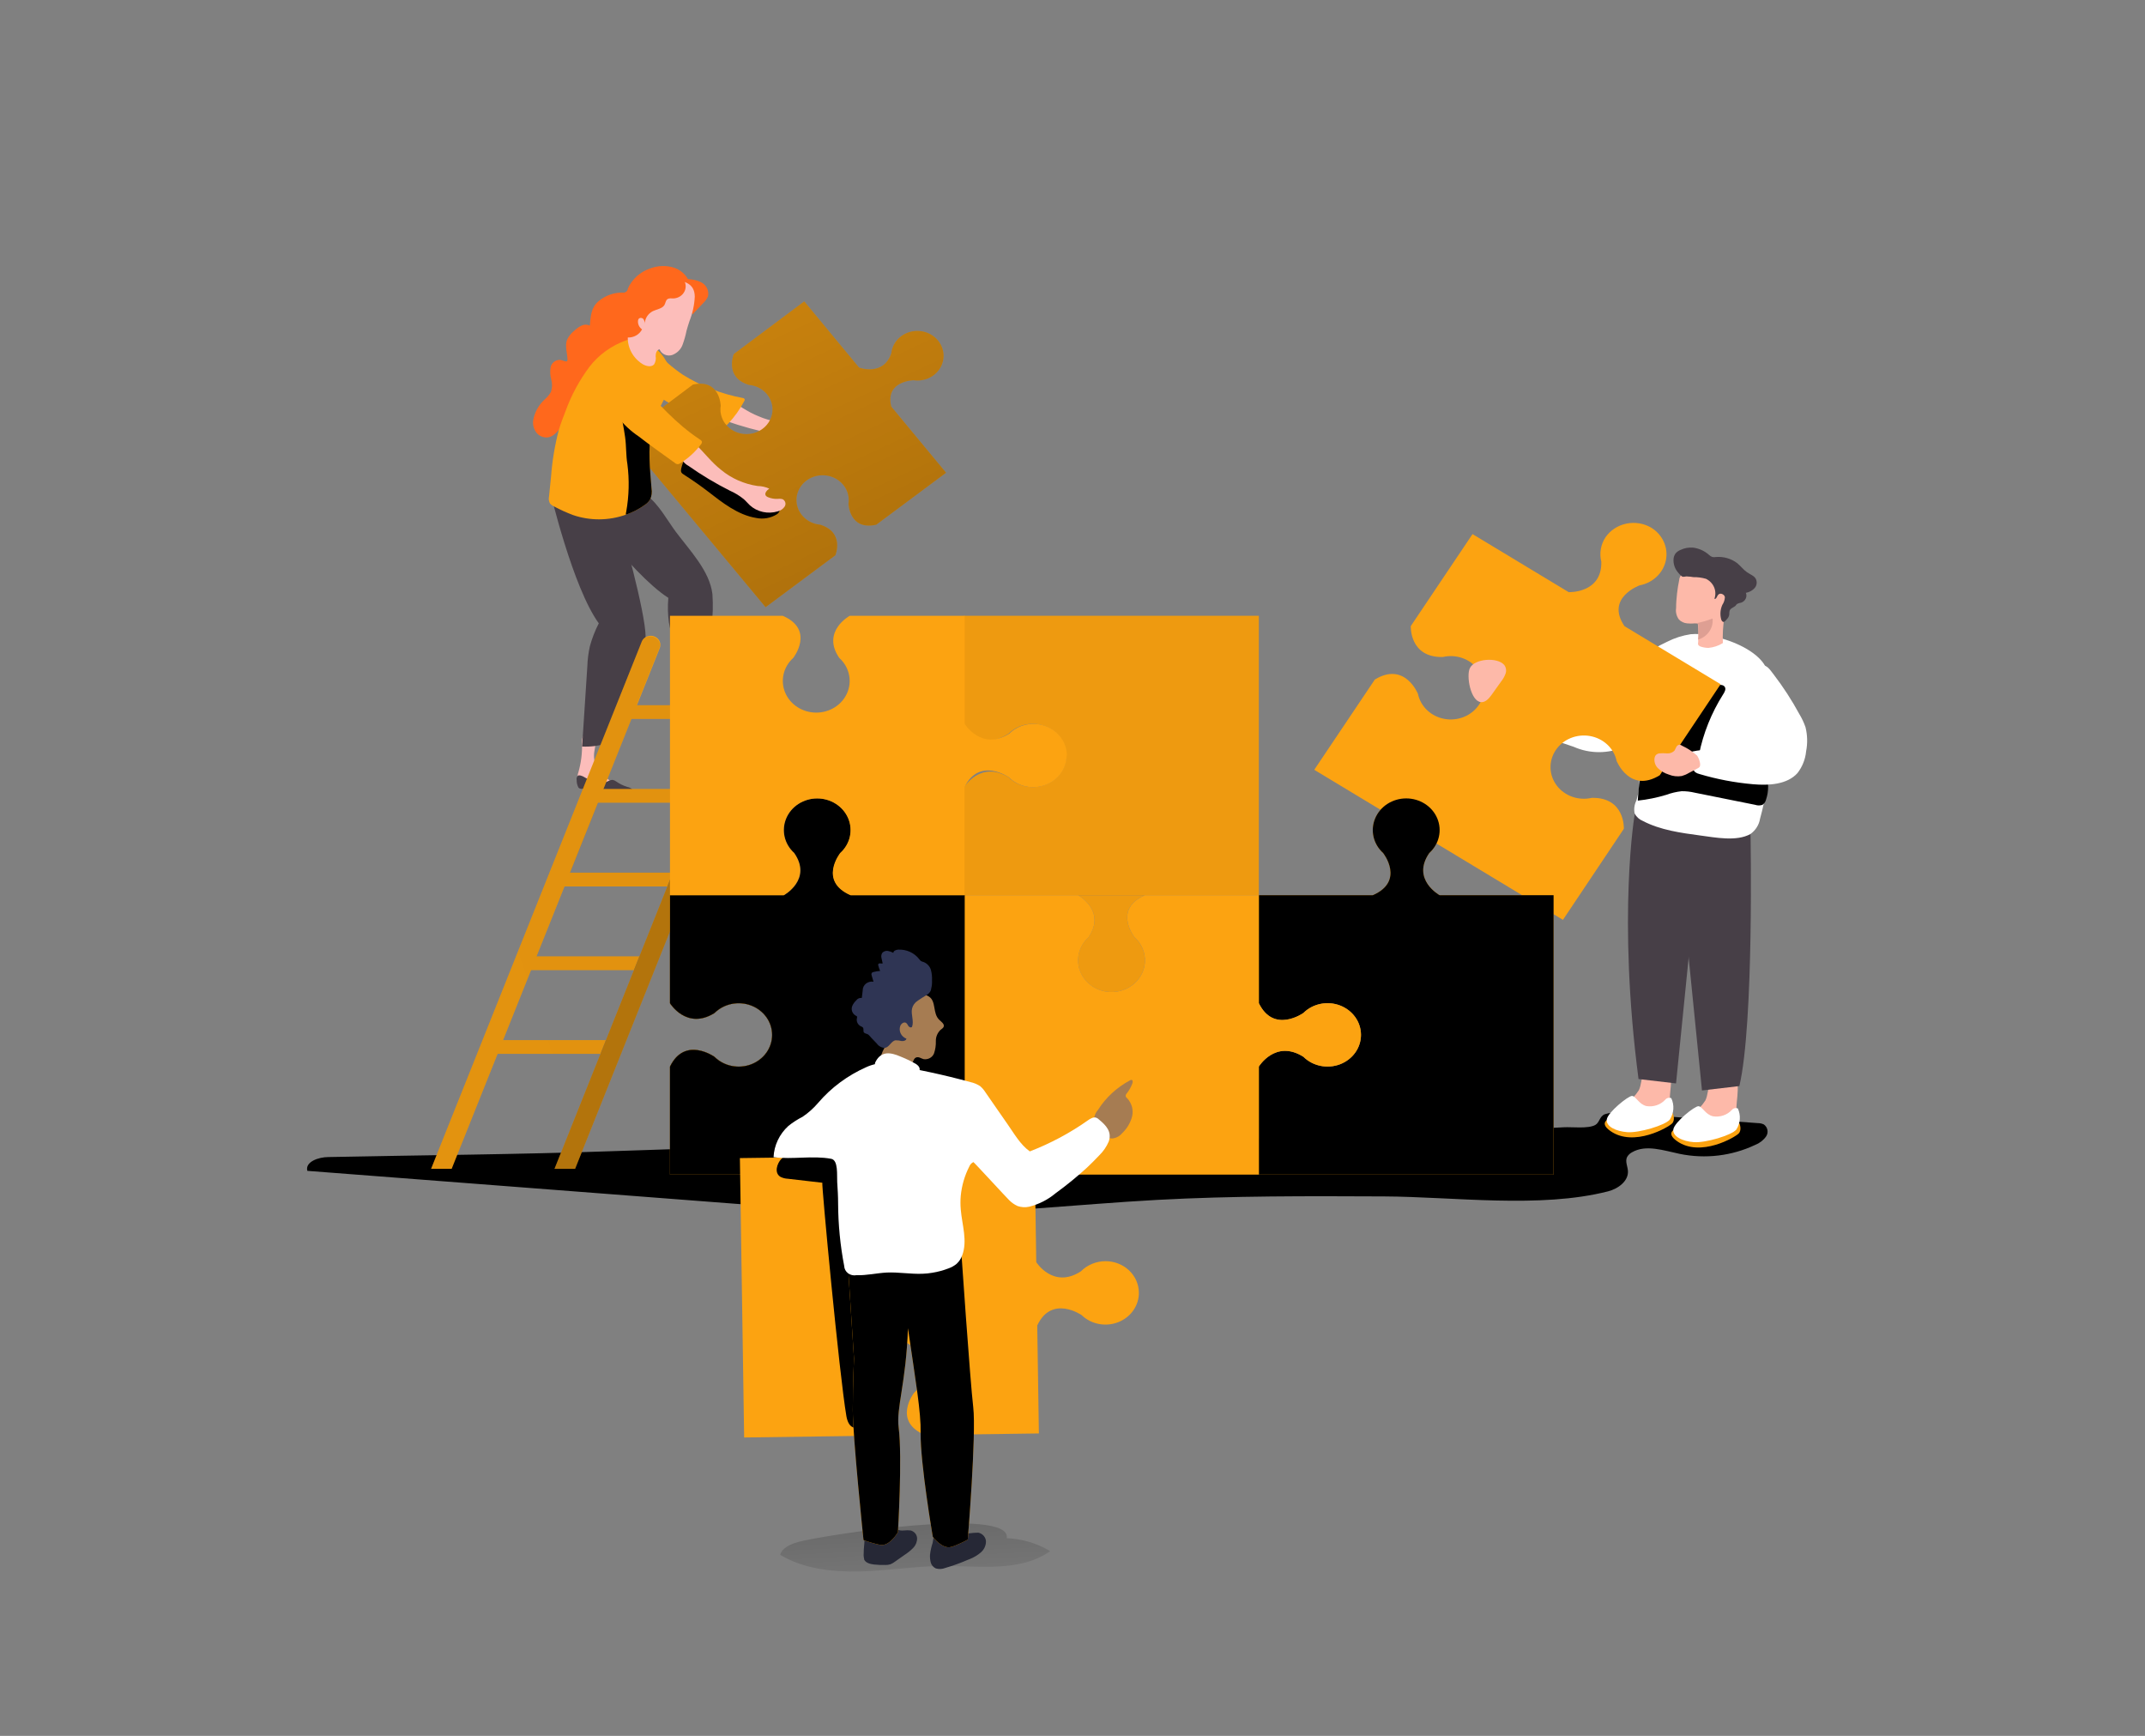 <svg width="372" height="301" viewBox="0 0 372 301" fill="none" xmlns="http://www.w3.org/2000/svg">
<rect x="0" y="0" width="372" height="301" fill="#808080" stroke="none"/>
<g clip-path="url(#clip0)">
<path d="M138.37 267.394C137.081 267.775 135.635 268.395 135.307 269.606C139.363 272.048 144.379 272.608 149.174 272.488C153.968 272.368 158.753 271.568 163.558 271.538C169.894 271.538 177.034 272.608 182.124 268.966C179.863 267.609 177.267 266.836 174.594 266.724C175.534 261.12 142.13 266.283 138.37 267.394Z" fill="url(#paint0_linear)"/>
<path d="M56.955 200.633C55.244 200.633 52.879 201.454 53.301 203.025L131.378 209.03C140.566 209.74 149.765 210.441 158.995 210.441C172.936 210.441 186.813 208.82 200.722 208.059C213.817 207.348 226.934 207.398 240.04 207.459C252.175 207.519 267.098 209.59 278.884 206.578C280.658 206.128 282.443 204.776 282.327 203.045C282.274 202.245 281.83 201.414 282.158 200.673C282.348 200.31 282.65 200.01 283.024 199.813C285.442 198.402 288.526 199.502 291.314 200.083C295.752 200.997 300.386 200.439 304.441 198.502C305.201 198.202 305.849 197.693 306.3 197.041C306.515 196.711 306.593 196.317 306.519 195.936C306.445 195.555 306.224 195.214 305.899 194.979C305.57 194.825 305.209 194.746 304.843 194.749L280.943 192.987C280.061 192.858 279.158 192.934 278.313 193.208C277.373 193.598 277.426 194.639 276.666 195.069C275.43 195.76 272.621 195.389 271.206 195.469C267.583 195.66 263.961 195.85 260.328 196.02C253.097 196.347 245.852 196.624 238.593 196.85C223.808 197.321 208.949 197.601 194.132 197.851C164.825 198.302 135.508 198.542 106.212 199.613C89.789 200.193 73.377 200.293 56.955 200.633Z" fill="url(#paint1_linear)"/>
<path d="M116.995 46.446C115.62 45.993 114.119 46.029 112.77 46.546C111.9 46.84 111.105 47.303 110.435 47.907C109.766 48.51 109.237 49.239 108.884 50.048C108.877 50.153 108.846 50.256 108.794 50.349C108.742 50.442 108.67 50.523 108.582 50.588C108.494 50.652 108.392 50.698 108.284 50.722C108.176 50.747 108.064 50.749 107.954 50.729C106.418 50.725 104.934 51.264 103.793 52.24C102.463 53.391 102.463 54.802 102.283 56.453C102.065 56.349 101.825 56.295 101.581 56.295C101.337 56.295 101.097 56.349 100.879 56.453C100.444 56.656 100.047 56.927 99.706 57.254C99.124 57.697 98.657 58.262 98.344 58.905C97.922 59.996 98.397 61.197 98.418 62.358C98.425 62.41 98.421 62.463 98.404 62.513C98.388 62.563 98.36 62.609 98.323 62.648C98.279 62.666 98.233 62.675 98.186 62.675C98.138 62.675 98.092 62.666 98.048 62.648C97.721 62.588 97.425 62.428 97.098 62.398C96.715 62.401 96.345 62.531 96.052 62.765C95.759 62.998 95.561 63.322 95.493 63.679C95.368 64.395 95.408 65.129 95.609 65.83C95.805 66.532 95.783 67.272 95.545 67.962C95.292 68.415 94.96 68.825 94.563 69.173C93.418 70.184 92.672 71.537 92.451 73.006C92.389 73.716 92.591 74.424 93.021 75.007C93.243 75.296 93.539 75.524 93.881 75.672C94.224 75.819 94.6 75.88 94.975 75.848C96.728 75.628 97.341 73.296 99.009 72.746C100.678 72.195 102.547 70.334 103.625 68.863C104.491 67.682 105.335 66.311 106.793 65.86C107.272 65.764 107.735 65.602 108.166 65.38C108.452 65.168 108.69 64.902 108.863 64.599C109.466 63.756 109.933 62.832 110.246 61.857C110.774 59.936 110.246 57.774 111.228 56.003C111.509 55.495 111.899 55.048 112.374 54.693C112.849 54.338 113.398 54.082 113.985 53.941C114.481 53.821 115.041 53.791 115.495 53.661C116.069 53.504 116.612 53.257 117.1 52.93C117.743 52.58 118.295 52.1 118.719 51.524C119.143 50.948 119.426 50.29 119.55 49.598C119.645 48.187 118.304 46.926 116.995 46.446Z" fill="#FF681C"/>
<path d="M121.314 48.817C121.842 49.01 122.279 49.375 122.549 49.847C122.818 50.318 122.9 50.865 122.782 51.389C122.601 51.813 122.332 52.198 121.99 52.52L120.078 54.522L119.286 51.739C119.204 51.218 118.932 50.739 118.515 50.389C118.244 50.241 117.936 50.163 117.623 50.163C117.31 50.163 117.002 50.241 116.731 50.389C116.171 50.659 115.674 51.079 115.178 51.389C115.041 51.469 114.851 51.559 114.703 51.479C114.555 51.399 114.534 51.109 114.608 50.909C115.516 48.527 118.991 47.867 121.314 48.817Z" fill="#FF681C"/>
<path d="M122.613 124.105C122.671 125.042 123 125.945 123.564 126.717C124.419 127.718 125.845 128.218 127.028 128.949C127.149 129.007 127.256 129.09 127.34 129.192C127.424 129.294 127.483 129.413 127.513 129.539C127.506 129.661 127.462 129.778 127.385 129.876C127.308 129.974 127.202 130.048 127.08 130.089C126.83 130.156 126.567 130.174 126.309 130.139C125.103 129.96 123.886 129.85 122.666 129.809C122.053 129.809 121.346 129.869 120.955 129.419C120.703 129.037 120.616 128.579 120.712 128.138C120.82 126.483 120.678 124.821 120.29 123.204C120.16 122.81 120.114 122.395 120.152 121.983C120.192 121.793 120.283 121.616 120.417 121.469C120.552 121.323 120.724 121.212 120.917 121.148C121.111 121.085 121.318 121.07 121.519 121.106C121.721 121.142 121.908 121.227 122.064 121.353C122.761 121.923 122.529 123.334 122.613 124.105Z" fill="#FCBDBA"/>
<path d="M103.075 130.3C102.932 131.228 103.056 132.175 103.434 133.042C104.057 134.233 105.356 134.943 106.359 135.884C106.468 135.963 106.556 136.064 106.617 136.18C106.677 136.297 106.708 136.425 106.708 136.554C106.677 136.672 106.609 136.778 106.513 136.859C106.416 136.939 106.297 136.99 106.169 137.005C105.912 137.03 105.652 136.999 105.409 136.915C104.261 136.518 103.091 136.184 101.903 135.914C101.301 135.814 100.593 135.714 100.308 135.213C100.135 134.795 100.135 134.33 100.308 133.912C100.767 132.308 100.98 130.65 100.942 128.989C100.899 128.578 100.942 128.163 101.068 127.768C101.148 127.589 101.275 127.433 101.438 127.315C101.601 127.198 101.793 127.122 101.996 127.097C102.199 127.072 102.405 127.097 102.595 127.171C102.784 127.245 102.95 127.364 103.075 127.517C103.677 128.188 103.149 129.529 103.075 130.3Z" fill="#FCBDBA"/>
<path d="M99.231 85.265C99.231 85.265 109.306 99.436 115.907 103.669C115.78 105.086 115.812 106.512 116.002 107.922C116.34 110.214 117.512 112.226 117.892 114.477L119.16 122.053C119.212 122.394 119.318 122.804 119.666 122.924C119.876 122.988 120.101 122.988 120.311 122.924L123.099 122.203C122.931 117.651 123.034 113.094 123.405 108.553C123.634 106.716 123.683 104.864 123.553 103.019C123.088 99.016 119.624 95.443 117.216 92.231C115.769 90.289 114.217 87.387 112.189 85.916C110.5 84.695 108.113 85.275 105.99 85.475C104.398 85.619 102.792 85.511 101.238 85.155C100.92 85.014 100.57 84.95 100.22 84.969C99.869 84.989 99.529 85.09 99.231 85.265Z" fill="#473F47"/>
<path d="M95.397 85.175C95.397 85.175 99.316 101.858 103.846 108.083C103.188 109.364 102.668 110.705 102.294 112.086C102.044 113.216 101.899 114.364 101.861 115.518L100.953 129.449C102.356 129.519 103.762 129.349 105.103 128.949L110.257 116.669C111.241 114.713 111.822 112.597 111.968 110.434C111.968 106.251 107.743 90.98 107.247 90.209C106.138 88.478 103.698 88.207 101.65 87.647C100.111 87.235 98.658 86.578 97.351 85.706C96.707 85.325 96.126 84.955 95.397 85.175Z" fill="#473F47"/>
<path d="M131.569 72.185C133.716 73.124 136.099 73.471 138.444 73.186C139.132 73.006 139.853 72.972 140.556 73.086C140.25 73.496 139.954 74.087 140.387 74.437C140.52 74.519 140.673 74.567 140.831 74.577C141.4 74.647 141.979 74.588 142.52 74.407C142.776 74.287 143.059 74.228 143.344 74.237C143.596 74.296 143.812 74.447 143.947 74.657C144.082 74.867 144.123 75.119 144.062 75.358C143.913 75.834 143.582 76.241 143.133 76.499C142.408 76.954 141.568 77.218 140.699 77.263C139.83 77.309 138.965 77.135 138.191 76.759C137.747 76.528 137.335 76.238 136.881 76.008C136.007 75.631 135.084 75.368 134.135 75.228C131.359 74.683 128.63 73.94 125.971 73.006C125.569 72.915 125.19 72.748 124.857 72.513C124.525 72.279 124.247 71.984 124.039 71.645C123.5 70.384 124.493 68.272 126.077 69.093C127.915 70.104 129.573 71.405 131.569 72.185Z" fill="#FCBDBA"/>
<path d="M118.452 65C121.588 66.942 125.086 68.301 128.759 69.003C128.918 69.003 129.108 69.103 129.15 69.253C129.167 69.355 129.141 69.46 129.076 69.543C128.326 70.974 127.378 72.303 126.257 73.496C126.136 73.647 125.981 73.771 125.802 73.856C125.627 73.905 125.443 73.92 125.261 73.899C125.08 73.878 124.905 73.823 124.746 73.736C122.374 72.836 120.05 71.835 117.776 70.734C115.752 69.893 113.949 68.639 112.496 67.061C111.771 66.243 111.341 65.226 111.271 64.159C111.271 62.978 112.411 60.856 113.985 61.437C114.692 61.697 115.315 62.528 115.854 62.998C116.676 63.715 117.544 64.384 118.452 65Z" fill="#FCA311"/>
<path d="M118.452 65C121.588 66.942 125.086 68.301 128.759 69.003C128.918 69.003 129.108 69.103 129.15 69.253C129.167 69.355 129.141 69.46 129.076 69.543C128.326 70.974 127.378 72.303 126.257 73.496C126.136 73.647 125.981 73.771 125.802 73.856C125.627 73.905 125.443 73.92 125.261 73.899C125.08 73.878 124.905 73.823 124.746 73.736C122.374 72.836 120.05 71.835 117.776 70.734C115.752 69.893 113.949 68.639 112.496 67.061C111.771 66.243 111.341 65.226 111.271 64.159C111.271 62.978 112.411 60.856 113.985 61.437C114.692 61.697 115.315 62.528 115.854 62.998C116.676 63.715 117.544 64.384 118.452 65Z" fill="url(#paint2_linear)"/>
<path d="M162.66 59.035C163.225 59.709 163.561 60.529 163.627 61.387C163.692 62.245 163.483 63.103 163.028 63.847C162.572 64.591 161.89 65.188 161.071 65.559C160.252 65.931 159.334 66.06 158.436 65.93C158.436 65.93 153.441 66.04 154.571 70.504L164.076 81.973L151.973 90.98C147.262 92.05 147.146 87.317 147.146 87.317C147.276 86.467 147.133 85.6 146.737 84.828C146.341 84.056 145.71 83.414 144.925 82.985C144.14 82.556 143.238 82.36 142.334 82.422C141.431 82.484 140.567 82.802 139.856 83.334C139.145 83.865 138.618 84.587 138.344 85.405C138.07 86.223 138.061 87.1 138.318 87.924C138.575 88.747 139.087 89.478 139.787 90.023C140.487 90.567 141.344 90.901 142.246 90.98C146.544 92.32 144.876 96.284 144.876 96.284L132.773 105.29L108.176 75.698L120.163 66.691C124.873 65.62 124.989 70.354 124.989 70.354C124.877 71.055 124.951 71.773 125.204 72.441C125.457 73.109 125.881 73.707 126.438 74.181C126.995 74.656 127.668 74.991 128.396 75.158C129.124 75.325 129.884 75.318 130.609 75.137C131.333 74.957 131.999 74.608 132.546 74.123C133.093 73.639 133.504 73.032 133.743 72.36C133.982 71.687 134.04 70.969 133.913 70.269C133.786 69.57 133.478 68.911 133.016 68.352C132.63 67.893 132.151 67.513 131.607 67.234C131.062 66.956 130.464 66.785 129.847 66.731C125.591 65.4 127.26 61.397 127.26 61.397L139.479 52.26L148.984 63.739C148.984 63.739 153.208 65.32 154.581 61.247C154.672 60.394 155.03 59.586 155.609 58.928C156.188 58.269 156.963 57.79 157.832 57.552C158.701 57.315 159.625 57.328 160.486 57.593C161.346 57.857 162.104 58.359 162.66 59.035Z" fill="#FCA311"/>
<path d="M162.66 59.035C163.225 59.709 163.561 60.529 163.627 61.387C163.692 62.245 163.483 63.103 163.028 63.847C162.572 64.591 161.89 65.188 161.071 65.559C160.252 65.931 159.334 66.06 158.436 65.93C158.436 65.93 153.441 66.04 154.571 70.504L164.076 81.973L151.973 90.98C147.262 92.05 147.146 87.317 147.146 87.317C147.276 86.467 147.133 85.6 146.737 84.828C146.341 84.056 145.71 83.414 144.925 82.985C144.14 82.556 143.238 82.36 142.334 82.422C141.431 82.484 140.567 82.802 139.856 83.334C139.145 83.865 138.618 84.587 138.344 85.405C138.07 86.223 138.061 87.1 138.318 87.924C138.575 88.747 139.087 89.478 139.787 90.023C140.487 90.567 141.344 90.901 142.246 90.98C146.544 92.32 144.876 96.284 144.876 96.284L132.773 105.29L108.176 75.698L120.163 66.691C124.873 65.62 124.989 70.354 124.989 70.354C124.877 71.055 124.951 71.773 125.204 72.441C125.457 73.109 125.881 73.707 126.438 74.181C126.995 74.656 127.668 74.991 128.396 75.158C129.124 75.325 129.884 75.318 130.609 75.137C131.333 74.957 131.999 74.608 132.546 74.123C133.093 73.639 133.504 73.032 133.743 72.36C133.982 71.687 134.04 70.969 133.913 70.269C133.786 69.57 133.478 68.911 133.016 68.352C132.63 67.893 132.151 67.513 131.607 67.234C131.062 66.956 130.464 66.785 129.847 66.731C125.591 65.4 127.26 61.397 127.26 61.397L139.479 52.26L148.984 63.739C148.984 63.739 153.208 65.32 154.581 61.247C154.672 60.394 155.03 59.586 155.609 58.928C156.188 58.269 156.963 57.79 157.832 57.552C158.701 57.315 159.625 57.328 160.486 57.593C161.346 57.857 162.104 58.359 162.66 59.035Z" fill="url(#paint3_linear)"/>
<path d="M122.666 85.135C125.253 87.137 127.946 89.288 131.115 89.809C131.724 89.938 132.355 89.951 132.97 89.846C133.585 89.741 134.171 89.521 134.695 89.198C134.876 89.096 135.023 88.949 135.12 88.772C135.217 88.595 135.26 88.396 135.244 88.197C135.128 87.707 134.494 87.537 133.977 87.447C131.556 87.133 129.232 86.342 127.154 85.125C126.384 84.608 125.653 84.04 124.968 83.424L119.825 79.08C119.762 79.008 119.683 78.95 119.594 78.91C119.504 78.87 119.406 78.85 119.307 78.85C119.096 78.85 118.97 79.08 118.874 79.261C118.556 79.875 118.315 80.524 118.156 81.192C117.998 81.923 118.156 82.023 118.822 82.443C120.152 83.297 121.434 84.194 122.666 85.135Z" fill="url(#paint4_linear)"/>
<path d="M125.053 81.472C126.842 82.956 129.04 83.928 131.389 84.274C132.088 84.283 132.777 84.437 133.407 84.725C132.974 85.035 132.509 85.565 132.836 85.976C132.941 86.09 133.076 86.176 133.227 86.226C133.753 86.439 134.324 86.535 134.896 86.506C135.178 86.465 135.467 86.486 135.74 86.566C135.851 86.627 135.947 86.708 136.025 86.805C136.102 86.901 136.158 87.011 136.191 87.128C136.223 87.245 136.231 87.367 136.213 87.487C136.196 87.607 136.154 87.723 136.089 87.827C135.813 88.251 135.374 88.556 134.864 88.678C134.034 88.926 133.15 88.958 132.303 88.771C131.456 88.585 130.677 88.186 130.048 87.617C129.678 87.277 129.372 86.886 128.992 86.556C128.265 85.962 127.455 85.467 126.584 85.085C124.079 83.824 121.679 82.385 119.403 80.782C119.043 80.588 118.729 80.329 118.479 80.017C118.228 79.706 118.047 79.35 117.945 78.97C117.797 77.609 119.371 75.838 120.659 77.059C122.159 78.5 123.374 80.151 125.053 81.472Z" fill="#FCBDBA"/>
<path d="M95.397 87.317C95.587 87.531 95.825 87.703 96.094 87.817C97.157 88.391 98.262 88.893 99.4 89.318C102.358 90.322 105.595 90.297 108.535 89.248C109.712 88.847 110.816 88.276 111.809 87.557C112.186 87.314 112.503 86.996 112.738 86.626C113.019 86.023 113.107 85.355 112.992 84.705C112.728 81.332 112.337 77.85 112.992 74.577C113.202 73.453 113.557 72.357 114.048 71.314C114.903 69.892 115.611 68.394 116.16 66.841C116.349 65.887 116.315 64.906 116.061 63.965C115.808 63.025 115.341 62.148 114.692 61.397C113.319 59.736 110.806 58.264 108.588 59.015C106.026 59.93 103.804 61.538 102.199 63.639C100.448 65.992 99.061 68.57 98.08 71.294C97.657 72.365 97.246 73.436 96.918 74.537C96.219 77.2 95.767 79.916 95.566 82.653C95.45 83.794 95.344 84.935 95.218 86.076C95.118 86.496 95.182 86.937 95.397 87.317Z" fill="#FCA311"/>
<path d="M108.535 89.248C109.712 88.847 110.816 88.276 111.809 87.557C112.186 87.314 112.503 86.996 112.739 86.626C113.019 86.023 113.107 85.355 112.992 84.705C112.728 81.332 112.337 77.85 112.992 74.577C112.57 74.177 112.094 73.816 111.63 73.456C110.574 72.635 109.053 71.014 107.521 71.124C107.891 72.656 108.187 74.217 108.409 75.778C108.63 77.339 108.546 78.96 108.81 80.501C109.16 83.228 109.093 85.989 108.609 88.698C108.564 88.878 108.54 89.063 108.535 89.248Z" fill="url(#paint5_linear)"/>
<path d="M121.388 76.218C121.47 76.258 121.544 76.313 121.603 76.38C121.663 76.447 121.708 76.525 121.736 76.609C121.739 76.775 121.675 76.936 121.557 77.059C120.597 78.342 119.394 79.445 118.008 80.311C117.875 80.412 117.713 80.475 117.544 80.492C117.349 80.472 117.167 80.391 117.026 80.261C114.914 78.73 112.802 77.259 110.742 75.658C109.41 74.762 108.235 73.675 107.257 72.435C106.539 71.316 105.991 70.107 105.631 68.843C104.374 65.09 108.176 63.459 110.721 66.211C114.08 69.853 117.142 73.406 121.388 76.218Z" fill="#FCA311"/>
<path d="M120.87 129.559C120.815 129.435 120.796 129.299 120.814 129.165C120.833 129.032 120.889 128.905 120.976 128.798C121.208 128.588 121.588 128.688 121.884 128.798C122.537 129.099 123.22 129.337 123.922 129.509C124.63 129.685 125.381 129.611 126.035 129.299C126.394 129.099 126.742 128.798 127.154 128.828C127.361 128.858 127.56 128.929 127.735 129.039C128.369 129.35 129.049 129.569 129.752 129.689C130.048 129.713 130.334 129.802 130.586 129.949C130.663 130 130.719 130.074 130.745 130.159C130.745 130.36 130.544 130.51 130.343 130.58C128.147 131.39 125.686 131.09 123.342 130.85C123.079 130.815 122.812 130.815 122.549 130.85C122.159 130.92 121.683 131.11 121.356 130.85C121.076 130.468 120.908 130.023 120.87 129.559Z" fill="#473F47"/>
<path d="M100.012 135.263C99.978 135.134 99.978 134.998 100.013 134.869C100.048 134.74 100.117 134.621 100.213 134.523C100.477 134.343 100.836 134.523 101.121 134.633C101.735 135.003 102.382 135.321 103.054 135.584C103.735 135.824 104.485 135.824 105.166 135.584C105.546 135.434 105.927 135.173 106.338 135.253C106.538 135.309 106.725 135.401 106.888 135.524C107.469 135.927 108.114 136.241 108.799 136.454C109.093 136.512 109.368 136.635 109.602 136.815C109.636 136.842 109.664 136.875 109.684 136.913C109.704 136.951 109.715 136.992 109.718 137.035C109.718 137.235 109.486 137.355 109.274 137.405C106.983 137.955 104.585 137.405 102.294 136.855C102.036 136.784 101.77 136.747 101.501 136.745C101.111 136.745 100.614 136.905 100.319 136.564C100.105 136.161 99.999 135.714 100.012 135.263Z" fill="#473F47"/>
<path d="M119.571 55.683C119.392 56.233 119.212 56.783 119.064 57.344C118.897 58.18 118.664 59.003 118.367 59.806C118.217 60.206 117.977 60.571 117.663 60.875C117.349 61.179 116.97 61.415 116.551 61.567C116.124 61.697 115.66 61.665 115.257 61.478C114.853 61.292 114.541 60.965 114.386 60.566C113.879 60.676 113.699 61.267 113.71 61.767C113.795 62.257 113.698 62.759 113.435 63.188C112.96 63.719 112.031 63.498 111.408 63.118C110.464 62.516 109.731 61.662 109.301 60.664C108.87 59.666 108.762 58.57 108.989 57.514C109.507 55.282 109.486 52.61 110.827 50.679C111.309 50.027 111.923 49.472 112.633 49.047C113.255 48.616 113.981 48.337 114.745 48.237C115.28 48.207 115.817 48.248 116.34 48.357C118.579 48.717 120.48 49.028 120.49 51.459C120.421 52.904 120.111 54.33 119.571 55.683Z" fill="#FCBDBA"/>
<path d="M116.815 51.749C116.467 51.749 116.065 51.669 115.759 51.87C115.453 52.07 115.432 52.52 115.242 52.87C114.872 53.521 113.932 53.611 113.224 53.951C112.796 54.169 112.439 54.494 112.193 54.891C111.947 55.288 111.821 55.742 111.83 56.203C111.844 55.908 111.767 55.616 111.609 55.362C111.566 55.302 111.512 55.251 111.448 55.211C111.384 55.172 111.312 55.145 111.237 55.133C111.162 55.121 111.085 55.123 111.011 55.141C110.936 55.158 110.867 55.189 110.806 55.232C110.711 55.339 110.655 55.473 110.647 55.612C110.619 55.898 110.668 56.186 110.79 56.449C110.912 56.712 111.103 56.941 111.345 57.114C111.125 57.543 110.781 57.904 110.353 58.154C109.924 58.404 109.429 58.532 108.926 58.525C108.608 58.532 108.298 58.433 108.049 58.245C107.893 58.092 107.777 57.907 107.712 57.704C107.11 56.103 108.028 54.392 108.25 52.7C108.271 52.103 108.374 51.511 108.556 50.939C108.752 50.535 109.02 50.166 109.348 49.848C110.334 48.726 111.639 47.896 113.108 47.456C114.523 47.086 117.333 47.276 118.441 48.337C118.693 48.641 118.852 49.004 118.901 49.387C118.95 49.77 118.888 50.159 118.72 50.51C118.552 50.862 118.286 51.164 117.95 51.382C117.614 51.601 117.222 51.728 116.815 51.749Z" fill="#FF681C"/>
<path d="M116.192 203.676V184.951C118.79 179.607 123.912 183.25 123.912 183.25C124.712 184.044 125.744 184.593 126.876 184.826C128.008 185.059 129.187 184.966 130.263 184.557C131.338 184.149 132.259 183.445 132.909 182.536C133.558 181.627 133.905 180.555 133.905 179.457C133.905 178.36 133.558 177.287 132.909 176.378C132.259 175.469 131.338 174.765 130.263 174.357C129.187 173.949 128.008 173.855 126.876 174.088C125.744 174.321 124.712 174.87 123.912 175.664C119.075 178.667 116.192 173.963 116.192 173.963V155.229H135.952C135.952 155.229 140.957 152.497 137.747 147.913C136.909 147.155 136.33 146.177 136.084 145.104C135.838 144.032 135.937 142.914 136.367 141.895C136.798 140.876 137.541 140.003 138.5 139.388C139.459 138.773 140.591 138.444 141.749 138.444C142.908 138.444 144.04 138.773 144.999 139.388C145.958 140.003 146.701 140.876 147.132 141.895C147.562 142.914 147.661 144.032 147.415 145.104C147.169 146.177 146.59 147.155 145.752 147.913C145.752 147.913 141.908 152.767 147.547 155.229H167.307V203.676H116.192Z" fill="url(#paint6_linear)"/>
<path d="M78.331 202.675H74.761L111.302 111.245C111.425 110.95 111.639 110.697 111.916 110.518C112.193 110.34 112.52 110.244 112.855 110.244C113.125 110.244 113.391 110.306 113.631 110.424C113.871 110.543 114.076 110.715 114.23 110.926C114.384 111.137 114.481 111.38 114.514 111.634C114.547 111.888 114.514 112.146 114.418 112.386L78.331 202.675Z" fill="#FCA311"/>
<path d="M99.738 202.675H96.168L133.111 110.224H136.68L99.738 202.675Z" fill="#FCA311"/>
<path d="M127.344 124.665H108.461L109.412 122.283H128.295L127.344 124.665Z" fill="#FCA311"/>
<path d="M121.536 139.186H102.653L103.614 136.805H122.497L121.536 139.186Z" fill="#FCA311"/>
<path d="M115.738 153.707H96.855L97.805 151.316H116.689L115.738 153.707Z" fill="#FCA311"/>
<path d="M109.94 168.219H91.057L92.007 165.837H110.89L109.94 168.219Z" fill="#FCA311"/>
<path d="M104.131 182.74H85.248L86.209 180.358H105.082L104.131 182.74Z" fill="#FCA311"/>
<path d="M109.507 124.665L104.649 136.805H122.529L121.578 139.186H103.73L98.882 151.316H116.72L115.77 153.697H97.9L93.053 165.837H110.911L109.961 168.219H92.102L87.244 180.358H105.092L104.131 182.74H86.294L78.331 202.675H74.761L111.302 111.245C111.461 110.931 111.724 110.676 112.052 110.518C112.379 110.361 112.752 110.31 113.113 110.374C113.474 110.438 113.803 110.613 114.048 110.872C114.293 111.13 114.442 111.459 114.471 111.805C114.47 111.997 114.435 112.186 114.365 112.366L110.405 122.283H128.242L127.292 124.665H109.507Z" fill="url(#paint7_linear)"/>
<path d="M99.738 202.675H96.168L133.111 110.224H136.68L99.738 202.675Z" fill="url(#paint8_linear)"/>
<path d="M276.835 123.624C276.307 124.047 275.675 124.337 274.997 124.465C274.375 124.49 273.755 124.384 273.181 124.155L264.394 121.383C263.73 121.873 263.287 122.583 263.154 123.37C263.021 124.158 263.207 124.964 263.676 125.626C264.537 126.52 265.658 127.154 266.897 127.447L272.927 129.499C274.319 130.115 275.838 130.43 277.374 130.422C278.91 130.413 280.425 130.081 281.809 129.449C283.605 128.878 285.579 128.168 286.445 126.567C287.311 124.965 286.678 122.844 286.931 120.972C287.265 119.784 287.501 118.573 287.639 117.35C287.639 116.299 286.731 114.718 285.411 114.938C284.27 115.128 283.51 117.009 282.908 117.8C281.21 120.025 279.162 121.989 276.835 123.624Z" fill="white"/>
<path d="M263.296 120.912C263.204 120.687 263.064 120.483 262.884 120.312C262.795 120.226 262.682 120.167 262.558 120.142C262.434 120.117 262.305 120.128 262.187 120.172C262.072 120.239 261.979 120.336 261.919 120.451C261.859 120.566 261.835 120.695 261.849 120.822C261.858 120.868 261.856 120.914 261.845 120.959C261.834 121.003 261.814 121.045 261.786 121.083C261.722 121.143 261.606 121.083 261.511 121.083C260.518 120.902 259.504 120.762 258.491 120.662C258.382 120.642 258.269 120.649 258.165 120.685C258.06 120.72 257.968 120.781 257.897 120.863C257.827 120.944 257.781 121.042 257.765 121.145C257.748 121.249 257.762 121.356 257.804 121.453C257.914 121.771 258.082 122.07 258.301 122.333C258.818 123.134 259.008 124.185 259.832 124.705C260.335 124.984 260.921 125.1 261.5 125.036C262.081 125.036 262.652 124.905 263.232 124.935C263.616 125.013 264.017 124.971 264.373 124.815C264.506 124.721 264.612 124.596 264.68 124.453C264.748 124.309 264.777 124.152 264.764 123.995C264.703 123.5 264.518 123.027 264.225 122.614C263.898 122.073 263.592 121.493 263.296 120.912Z" fill="#FDB9A9"/>
<path d="M287.797 183.59C284.439 182.87 285.094 187.383 284.206 189.064C283.645 189.928 282.93 190.693 282.094 191.326C281.271 191.976 280.732 192.893 280.584 193.898C280.564 194.085 280.605 194.274 280.7 194.439C280.871 194.637 281.111 194.771 281.376 194.819C283.296 195.35 285.359 195.157 287.132 194.278C287.962 193.907 288.652 193.303 289.107 192.547C289.475 191.732 289.648 190.851 289.614 189.965C289.719 188.084 290.606 184.181 287.797 183.59Z" fill="#FDB9A9"/>
<path d="M284.819 192.897C284.819 192.897 275.251 193.288 279.306 196.13C283.362 198.972 289.413 195.439 290.005 194.789C290.596 194.138 290.11 193.028 290.11 193.028L284.819 192.897Z" fill="#FCA311"/>
<path d="M289.582 194.148C288.737 195.149 284.238 196.46 282.242 196.32C280.246 196.18 278.461 195.319 278.662 194.088C278.863 192.857 282.369 190.025 283.034 190.035C283.7 190.045 284.217 191.496 285.548 191.797C286.142 191.89 286.752 191.838 287.32 191.645C287.887 191.453 288.393 191.126 288.79 190.696C288.909 190.545 289.077 190.437 289.269 190.388C289.46 190.339 289.663 190.352 289.846 190.425C290.124 191.02 290.246 191.669 290.2 192.318C290.154 192.967 289.942 193.595 289.582 194.148Z" fill="white"/>
<path d="M299.341 185.372C295.982 184.631 296.637 189.155 295.75 190.826C295.189 191.692 294.474 192.461 293.638 193.098C292.815 193.743 292.277 194.657 292.128 195.66C292.11 195.85 292.15 196.041 292.244 196.21C292.418 196.405 292.656 196.539 292.92 196.59C294.84 197.117 296.901 196.924 298.675 196.05C299.504 195.672 300.193 195.065 300.65 194.308C301.017 193.497 301.19 192.619 301.157 191.737C301.263 189.835 302.15 185.942 299.341 185.372Z" fill="#FDB9A9"/>
<path d="M296.362 194.639C296.362 194.639 286.794 195.019 290.849 197.881C294.905 200.743 300.956 197.181 301.548 196.53C302.139 195.88 301.653 194.769 301.653 194.769L296.362 194.639Z" fill="#FCA311"/>
<path d="M301.125 195.87C300.281 196.87 295.782 198.191 293.786 198.051C291.79 197.911 290.005 197.051 290.205 195.82C290.406 194.589 293.912 191.757 294.578 191.817C295.243 191.877 295.76 193.278 297.091 193.568C297.685 193.664 298.295 193.613 298.862 193.422C299.43 193.232 299.936 192.906 300.333 192.477C300.451 192.325 300.62 192.216 300.811 192.167C301.003 192.118 301.207 192.132 301.389 192.207C301.657 192.793 301.773 193.431 301.727 194.069C301.681 194.706 301.475 195.323 301.125 195.87Z" fill="white"/>
<path d="M290.67 144.21L295.169 189.085L301.653 188.324C304.22 177.376 303.586 144.621 303.586 144.621L290.67 144.21Z" fill="#473F47"/>
<path d="M295.169 142.999L290.67 187.864L284.164 187.103C280.458 158.721 283.52 141.068 283.52 141.068L295.169 142.999Z" fill="#473F47"/>
<path d="M284.111 126.777C284.027 125.956 283.795 125.136 283.71 124.295C283.499 122.604 283.531 120.894 283.805 119.211C284.111 117.416 284.683 115.67 285.506 114.027C286.245 112.606 287.618 112.026 289.117 111.285C290.393 110.635 291.774 110.192 293.204 109.974C294.211 109.887 295.225 109.941 296.214 110.134C299.277 110.685 303.301 112.136 305.392 114.467C306.965 116.179 307.145 118.641 307.198 120.912C307.261 124.045 307.198 127.177 306.987 130.31C306.987 130.76 306.934 131.21 306.892 131.671C306.721 135.155 306.165 138.614 305.233 141.989C305.059 143.043 304.456 143.991 303.554 144.631C301.157 145.952 297.503 145.221 294.915 144.881C291.483 144.42 287.966 143.94 284.925 142.359C284.293 142.102 283.783 141.636 283.488 141.048C283.337 140.307 283.437 139.54 283.774 138.856C284.83 135.654 284.006 132.281 284.006 129.009C284.006 128.418 284.08 127.818 284.08 127.217C284.111 127.077 284.111 126.927 284.111 126.777Z" fill="white"/>
<path d="M294.884 132.571C295.698 133.051 296.595 133.39 297.535 133.572C300.333 134.343 303.206 134.753 305.983 135.574C306.172 135.608 306.348 135.691 306.49 135.814C306.604 135.98 306.656 136.177 306.638 136.374C306.651 137.145 306.53 137.913 306.279 138.646C306.198 139.012 305.975 139.337 305.656 139.557C305.25 139.697 304.805 139.697 304.399 139.557L293.933 137.455C293.185 137.274 292.414 137.186 291.642 137.195C290.726 137.296 289.828 137.508 288.97 137.825C287.365 138.312 285.712 138.648 284.038 138.826C284.127 136.933 284.37 135.049 284.766 133.192C284.92 132.643 285.14 132.112 285.421 131.611C285.759 131.115 286.156 130.659 286.604 130.25C288.294 128.578 289.466 126.487 291.177 124.815C292.075 123.935 293.194 123.374 293.986 122.434C294.303 122.053 297.049 118.781 296.785 118.431C297.313 119.051 298.622 118.431 299.098 119.071C299.393 119.471 299.098 120.012 298.823 120.422C296.8 123.633 295.388 127.156 294.651 130.83C294.44 131.681 294.123 131.981 294.884 132.571Z" fill="url(#paint9_linear)"/>
<path d="M286.351 91.49C287.322 92.081 288.084 92.933 288.541 93.938C288.998 94.942 289.128 96.053 288.915 97.127C288.701 98.202 288.155 99.192 287.344 99.971C286.534 100.749 285.496 101.281 284.365 101.498C284.365 101.498 278.366 103.639 281.735 108.583L298.401 118.641L287.84 134.433C282.623 137.625 280.363 131.941 280.363 131.941C280.135 130.868 279.575 129.883 278.752 129.115C277.93 128.346 276.884 127.828 275.749 127.628C274.613 127.427 273.44 127.553 272.381 127.989C271.322 128.426 270.424 129.152 269.804 130.076C269.185 131 268.871 132.078 268.903 133.172C268.935 134.266 269.312 135.326 269.985 136.215C270.658 137.105 271.597 137.783 272.68 138.163C273.764 138.542 274.942 138.606 276.064 138.346C281.873 138.236 281.619 143.71 281.619 143.71L271.058 159.502L227.927 133.482L238.435 117.83C243.653 114.648 245.913 120.322 245.913 120.322C246.136 121.399 246.695 122.388 247.518 123.161C248.34 123.935 249.388 124.456 250.527 124.66C251.665 124.863 252.842 124.739 253.905 124.303C254.968 123.867 255.869 123.138 256.492 122.212C257.114 121.287 257.429 120.205 257.397 119.108C257.365 118.01 256.986 116.947 256.31 116.056C255.634 115.164 254.692 114.485 253.605 114.105C252.518 113.726 251.336 113.664 250.211 113.927C244.402 114.037 244.666 108.563 244.666 108.563L255.375 92.611L272.051 102.678C272.051 102.678 277.828 102.919 277.712 97.414C277.527 96.692 277.498 95.941 277.625 95.207C277.752 94.473 278.033 93.77 278.451 93.141C279.283 91.947 280.573 91.106 282.048 90.798C283.522 90.49 285.066 90.738 286.351 91.49Z" fill="#FCA311"/>
<path d="M312.067 123.845C312.499 124.559 312.853 125.313 313.123 126.096C313.464 127.469 313.5 128.893 313.228 130.28C313.1 131.638 312.586 132.939 311.739 134.042C309.954 136.044 306.765 136.234 303.998 135.984C300.857 135.709 297.756 135.119 294.747 134.223C294.467 134.163 294.204 134.047 293.976 133.882C293.732 133.621 293.564 133.303 293.49 132.962C293.259 132.132 293.107 131.285 293.036 130.43C296.204 129.569 299.71 130.27 303.016 129.809C303.241 129.808 303.463 129.756 303.663 129.658C303.863 129.559 304.035 129.417 304.165 129.243C304.295 129.069 304.379 128.868 304.411 128.656C304.443 128.445 304.42 128.229 304.346 128.028C304.188 126.266 303.037 124.725 302.498 123.024C301.971 121.387 302.015 119.632 302.625 118.02C302.807 117.452 303.116 116.928 303.532 116.484C303.947 116.04 304.46 115.687 305.033 115.448C306.353 115.038 306.86 116.019 307.589 116.939C309.266 119.129 310.763 121.437 312.067 123.845Z" fill="white"/>
<path d="M291.716 129.309C291.591 129.213 291.441 129.15 291.283 129.129C291.161 129.141 291.045 129.183 290.947 129.252C290.848 129.32 290.771 129.413 290.723 129.519C290.63 129.735 290.524 129.945 290.406 130.149C290.247 130.316 290.051 130.447 289.832 130.532C289.612 130.617 289.375 130.654 289.139 130.64C288.665 130.595 288.187 130.595 287.713 130.64C287.537 130.674 287.374 130.75 287.238 130.86C287.108 130.981 287.017 131.133 286.974 131.3C286.893 131.64 286.903 131.994 287.003 132.329C287.102 132.665 287.288 132.971 287.544 133.222C288.06 133.717 288.694 134.088 289.392 134.303C290.105 134.601 290.895 134.691 291.663 134.563C292.084 134.447 292.486 134.275 292.856 134.052L294.398 133.242C294.527 133.184 294.642 133.102 294.736 133.002C295.074 132.601 294.609 131.4 294.303 131C293.532 130.32 292.661 129.75 291.716 129.309Z" fill="#FDB9A9"/>
<path d="M290.68 105.431C290.68 104.57 290.754 103.699 290.849 102.859C290.944 102.018 291.061 101.357 291.208 100.617C291.218 100.398 291.278 100.183 291.384 99.988C291.49 99.793 291.639 99.621 291.821 99.486C293.042 98.795 294.445 98.448 295.866 98.485C296.403 98.449 296.943 98.52 297.45 98.692C297.957 98.864 298.421 99.135 298.812 99.486C299.289 100.061 299.573 100.758 299.626 101.488C299.675 103.382 299.476 105.274 299.034 107.122C298.811 108.573 298.73 110.04 298.791 111.505C298.043 111.977 297.183 112.265 296.288 112.346C295.872 112.342 295.459 112.278 295.063 112.156C294.843 112.108 294.648 111.988 294.514 111.815C294.467 111.655 294.467 111.485 294.514 111.325C294.524 111.172 294.524 111.018 294.514 110.865C294.576 110.008 294.558 109.147 294.461 108.293C294.463 108.256 294.456 108.219 294.442 108.184C294.427 108.149 294.405 108.118 294.377 108.093C294.319 108.073 294.255 108.073 294.197 108.093H293.944C293.494 108.138 293.041 108.138 292.592 108.093C292.051 108.042 291.548 107.808 291.177 107.432C290.748 106.849 290.57 106.133 290.68 105.431Z" fill="#FDB9A9"/>
<path d="M292.56 99.946C292.244 99.946 291.958 100.106 291.684 99.946C291.397 99.721 291.144 99.458 290.934 99.166C290.429 98.532 290.182 97.747 290.237 96.954C290.257 96.595 290.381 96.249 290.596 95.953C290.831 95.684 291.132 95.475 291.473 95.343C292.128 95.037 292.857 94.903 293.585 94.953C294.64 95.082 295.624 95.528 296.394 96.224C296.556 96.384 296.755 96.507 296.975 96.584C297.177 96.624 297.386 96.624 297.588 96.584C298.924 96.477 300.252 96.865 301.294 97.665C301.886 98.155 302.351 98.785 302.963 99.216C303.576 99.646 304.178 99.806 304.494 100.357C304.627 100.612 304.68 100.899 304.648 101.182C304.617 101.465 304.501 101.734 304.315 101.958C303.922 102.397 303.381 102.694 302.783 102.799C302.849 102.961 302.88 103.135 302.874 103.309C302.868 103.483 302.825 103.655 302.749 103.813C302.672 103.971 302.563 104.114 302.427 104.232C302.292 104.35 302.133 104.441 301.96 104.5C301.716 104.535 301.48 104.61 301.263 104.72C301.115 104.83 301.051 105 300.904 105.11C300.555 105.381 300.101 105.471 299.953 105.931C299.909 106.125 299.891 106.323 299.9 106.521C299.875 106.815 299.749 107.093 299.541 107.312C299.404 107.452 299.161 107.802 298.96 107.842C298.76 107.882 298.58 107.652 298.517 107.452C298.269 106.603 298.333 105.7 298.696 104.89C298.958 104.499 299.11 104.051 299.14 103.589C299.14 103.129 298.443 102.769 298.084 103.039C297.725 103.309 297.704 103.959 297.323 103.829C297.559 103.182 297.542 102.477 297.274 101.841C297.007 101.205 296.507 100.682 295.866 100.367C295.155 100.16 294.413 100.063 293.669 100.076C293.322 100.007 292.968 99.97 292.613 99.966L292.56 99.946Z" fill="#473F47"/>
<path d="M293.944 108.113C294.993 107.923 296.019 107.635 297.007 107.252C297.096 108.041 296.895 108.834 296.44 109.499C295.984 110.165 295.3 110.661 294.504 110.905C294.583 110.049 294.583 109.188 294.504 108.333C294.503 108.258 294.472 108.187 294.419 108.133C294.361 108.113 294.298 108.113 294.24 108.133H293.997L293.944 108.113Z" fill="#DE9F93"/>
<path d="M260.878 115.308C261.038 115.526 261.141 115.776 261.18 116.038C261.218 116.301 261.191 116.569 261.099 116.819C260.916 117.32 260.649 117.79 260.307 118.21L258.649 120.532C258.216 121.133 257.593 121.813 256.864 121.753C255.048 121.633 254.245 117.17 254.921 115.849C255.703 114.197 259.684 113.897 260.878 115.308Z" fill="#FDB9A9"/>
<path d="M269.432 155.229V203.676H218.316V184.941C218.316 184.941 221.2 180.198 226.036 183.24C226.836 184.034 227.868 184.583 229 184.816C230.132 185.049 231.312 184.956 232.387 184.547C233.462 184.139 234.384 183.435 235.033 182.526C235.682 181.617 236.029 180.545 236.029 179.447C236.029 178.35 235.682 177.277 235.033 176.368C234.384 175.459 233.462 174.755 232.387 174.347C231.312 173.939 230.132 173.845 229 174.078C227.868 174.311 226.836 174.86 226.036 175.654C226.036 175.654 220.914 179.297 218.316 173.953V155.229H238.076C243.716 152.767 239.871 147.913 239.871 147.913C239.033 147.155 238.454 146.177 238.208 145.104C237.962 144.032 238.061 142.914 238.492 141.895C238.922 140.876 239.665 140.003 240.625 139.388C241.584 138.773 242.716 138.444 243.874 138.444C245.032 138.444 246.164 138.773 247.123 139.388C248.083 140.003 248.826 140.876 249.256 141.895C249.687 142.914 249.786 144.032 249.54 145.104C249.294 146.177 248.715 147.155 247.877 147.913C244.708 152.497 249.672 155.229 249.672 155.229H269.432Z" fill="#FCA311"/>
<path d="M269.432 155.229V203.676H218.316V184.941C218.316 184.941 221.2 180.198 226.036 183.24C226.836 184.034 227.868 184.583 229 184.816C230.132 185.049 231.312 184.956 232.387 184.547C233.462 184.139 234.384 183.435 235.033 182.526C235.682 181.617 236.029 180.545 236.029 179.447C236.029 178.35 235.682 177.277 235.033 176.368C234.384 175.459 233.462 174.755 232.387 174.347C231.312 173.939 230.132 173.845 229 174.078C227.868 174.311 226.836 174.86 226.036 175.654C226.036 175.654 220.914 179.297 218.316 173.953V155.229H238.076C243.716 152.767 239.871 147.913 239.871 147.913C239.033 147.155 238.454 146.177 238.208 145.104C237.962 144.032 238.061 142.914 238.492 141.895C238.922 140.876 239.665 140.003 240.625 139.388C241.584 138.773 242.716 138.444 243.874 138.444C245.032 138.444 246.164 138.773 247.123 139.388C248.083 140.003 248.826 140.876 249.256 141.895C249.687 142.914 249.786 144.032 249.54 145.104C249.294 146.177 248.715 147.155 247.877 147.913C244.708 152.497 249.672 155.229 249.672 155.229H269.432Z" fill="url(#paint10_linear)"/>
<path d="M184.923 131C184.92 132.097 184.57 133.168 183.92 134.076C183.269 134.983 182.348 135.686 181.273 136.094C180.198 136.501 179.019 136.595 177.887 136.364C176.756 136.132 175.723 135.585 174.922 134.793C170.085 131.791 167.202 136.494 167.202 136.494V155.229H218.317V106.782H167.202V125.506C169.8 130.85 174.922 127.207 174.922 127.207C175.723 126.415 176.756 125.868 177.887 125.637C179.019 125.405 180.198 125.499 181.273 125.906C182.348 126.314 183.269 127.017 183.92 127.924C184.57 128.832 184.92 129.903 184.923 131Z" fill="#FCA311"/>
<path d="M188.757 162.544C187.919 163.302 187.339 164.28 187.093 165.353C186.848 166.425 186.946 167.543 187.377 168.562C187.808 169.581 188.551 170.454 189.51 171.069C190.469 171.685 191.601 172.013 192.759 172.013C193.918 172.013 195.049 171.685 196.009 171.069C196.968 170.454 197.711 169.581 198.141 168.562C198.572 167.543 198.671 166.425 198.425 165.353C198.179 164.28 197.6 163.302 196.762 162.544C196.762 162.544 192.918 157.691 198.557 155.229H186.951C186.951 155.229 191.967 157.961 188.757 162.544Z" fill="#FCA311"/>
<path d="M167.202 106.782V125.506C169.8 130.85 174.922 127.207 174.922 127.207C175.721 126.413 176.754 125.864 177.886 125.631C179.017 125.398 180.197 125.492 181.272 125.9C182.348 126.308 183.269 127.012 183.918 127.921C184.567 128.83 184.914 129.902 184.914 131C184.914 132.098 184.567 133.17 183.918 134.079C183.269 134.988 182.348 135.692 181.272 136.1C180.197 136.508 179.017 136.602 177.886 136.369C176.754 136.136 175.721 135.587 174.922 134.793C170.085 131.791 167.202 136.494 167.202 136.494V155.229H186.951C186.951 155.229 191.957 157.961 188.746 162.544C187.908 163.302 187.329 164.28 187.083 165.353C186.837 166.425 186.936 167.543 187.366 168.562C187.797 169.581 188.54 170.454 189.499 171.069C190.459 171.685 191.59 172.013 192.749 172.013C193.907 172.013 195.039 171.685 195.998 171.069C196.957 170.454 197.7 169.581 198.131 168.562C198.562 167.543 198.66 166.425 198.414 165.353C198.169 164.28 197.589 163.302 196.751 162.544C196.751 162.544 192.907 157.69 198.547 155.229H218.317V106.782H167.202Z" fill="url(#paint11_linear)"/>
<path d="M167.202 155.229V203.676H218.317V184.941C218.317 184.941 221.2 180.198 226.037 183.24C226.837 184.034 227.869 184.583 229.001 184.816C230.133 185.049 231.312 184.956 232.387 184.547C233.463 184.139 234.384 183.435 235.034 182.526C235.683 181.617 236.03 180.545 236.03 179.447C236.03 178.35 235.683 177.277 235.034 176.368C234.384 175.459 233.463 174.755 232.387 174.347C231.312 173.939 230.133 173.845 229.001 174.078C227.869 174.311 226.837 174.86 226.037 175.654C226.037 175.654 220.915 179.297 218.317 173.953V155.229H198.568C192.928 157.691 196.772 162.544 196.772 162.544C197.61 163.302 198.19 164.28 198.436 165.353C198.682 166.425 198.583 167.543 198.152 168.562C197.721 169.581 196.978 170.454 196.019 171.069C195.06 171.685 193.928 172.013 192.77 172.013C191.611 172.013 190.48 171.685 189.52 171.069C188.561 170.454 187.818 169.581 187.388 168.562C186.957 167.543 186.858 166.425 187.104 165.353C187.35 164.28 187.929 163.302 188.767 162.544C191.935 157.961 186.972 155.229 186.972 155.229H167.202Z" fill="#FCA311"/>
<path d="M116.192 203.676V184.951C118.79 179.607 123.912 183.25 123.912 183.25C124.712 184.044 125.744 184.593 126.876 184.826C128.008 185.059 129.187 184.966 130.263 184.557C131.338 184.149 132.259 183.445 132.909 182.536C133.558 181.627 133.905 180.555 133.905 179.457C133.905 178.36 133.558 177.287 132.909 176.378C132.259 175.469 131.338 174.765 130.263 174.357C129.187 173.949 128.008 173.855 126.876 174.088C125.744 174.321 124.712 174.87 123.912 175.664C119.075 178.667 116.192 173.963 116.192 173.963V155.229H135.952C135.952 155.229 140.957 152.497 137.747 147.913C136.909 147.155 136.33 146.177 136.084 145.104C135.838 144.032 135.937 142.914 136.367 141.895C136.798 140.876 137.541 140.003 138.5 139.388C139.459 138.773 140.591 138.444 141.749 138.444C142.908 138.444 144.04 138.773 144.999 139.388C145.958 140.003 146.701 140.876 147.132 141.895C147.562 142.914 147.661 144.032 147.415 145.104C147.169 146.177 146.59 147.155 145.752 147.913C145.752 147.913 141.908 152.767 147.547 155.229H167.307V203.676H116.192Z" fill="#FCA311"/>
<path d="M116.192 203.676V184.951C118.79 179.607 123.912 183.25 123.912 183.25C124.712 184.044 125.744 184.593 126.876 184.826C128.008 185.059 129.187 184.966 130.263 184.557C131.338 184.149 132.259 183.445 132.909 182.536C133.558 181.627 133.905 180.555 133.905 179.457C133.905 178.36 133.558 177.287 132.909 176.378C132.259 175.469 131.338 174.765 130.263 174.357C129.187 173.949 128.008 173.855 126.876 174.088C125.744 174.321 124.712 174.87 123.912 175.664C119.075 178.667 116.192 173.963 116.192 173.963V155.229H135.952C135.952 155.229 140.957 152.497 137.747 147.913C136.909 147.155 136.33 146.177 136.084 145.104C135.838 144.032 135.937 142.914 136.367 141.895C136.798 140.876 137.541 140.003 138.5 139.388C139.459 138.773 140.591 138.444 141.749 138.444C142.908 138.444 144.04 138.773 144.999 139.388C145.958 140.003 146.701 140.876 147.132 141.895C147.562 142.914 147.661 144.032 147.415 145.104C147.169 146.177 146.59 147.155 145.752 147.913C145.752 147.913 141.908 152.767 147.547 155.229H167.307V203.676H116.192Z" fill="url(#paint12_linear)"/>
<path d="M184.986 131.01C184.983 132.107 184.633 133.178 183.983 134.086C183.332 134.993 182.411 135.696 181.336 136.104C180.261 136.511 179.082 136.605 177.95 136.374C176.819 136.142 175.786 135.595 174.985 134.803C174.985 134.803 169.863 131.16 167.265 136.504V155.229H147.505C141.866 152.767 145.71 147.913 145.71 147.913C146.548 147.155 147.127 146.177 147.373 145.104C147.619 144.032 147.52 142.914 147.089 141.895C146.659 140.876 145.916 140.003 144.957 139.388C143.997 138.773 142.866 138.444 141.707 138.444C140.549 138.444 139.417 138.773 138.458 139.388C137.499 140.003 136.756 140.876 136.325 141.895C135.894 142.914 135.795 144.032 136.041 145.104C136.287 146.177 136.867 147.155 137.705 147.913C140.873 152.497 135.909 155.229 135.909 155.229H116.192V106.782H135.761C141.401 109.243 137.557 114.097 137.557 114.097C136.719 114.855 136.139 115.833 135.894 116.906C135.648 117.978 135.746 119.096 136.177 120.115C136.608 121.134 137.351 122.007 138.31 122.622C139.269 123.238 140.401 123.566 141.559 123.566C142.718 123.566 143.849 123.238 144.809 122.622C145.768 122.007 146.511 121.134 146.942 120.115C147.372 119.096 147.471 117.978 147.225 116.906C146.979 115.833 146.4 114.855 145.562 114.097C142.394 109.514 147.357 106.782 147.357 106.782H167.307V125.516C167.307 125.516 170.19 130.26 175.027 127.217C175.828 126.425 176.861 125.878 177.993 125.647C179.124 125.415 180.303 125.509 181.378 125.916C182.453 126.324 183.375 127.027 184.025 127.934C184.676 128.842 185.025 129.913 185.028 131.01H184.986Z" fill="#FCA311"/>
<path d="M197.511 224.101C197.53 225.2 197.2 226.278 196.565 227.198C195.93 228.117 195.019 228.835 193.949 229.258C192.879 229.682 191.699 229.791 190.563 229.573C189.427 229.355 188.385 228.819 187.574 228.034C187.574 228.034 182.399 224.462 179.885 229.836L180.17 248.56L160.411 248.83C154.729 246.448 158.499 241.545 158.499 241.545C159.322 240.776 159.883 239.792 160.11 238.718C160.338 237.645 160.221 236.532 159.775 235.522C159.328 234.512 158.574 233.652 157.607 233.052C156.641 232.452 155.507 232.14 154.352 232.156C153.197 232.172 152.073 232.515 151.125 233.141C150.178 233.767 149.45 234.648 149.035 235.67C148.62 236.691 148.537 237.807 148.797 238.874C149.057 239.941 149.648 240.909 150.494 241.655C153.778 246.188 148.815 248.99 148.815 248.99L129.055 249.26L128.316 200.813L147.885 200.553C153.567 202.935 149.797 207.839 149.797 207.839C148.974 208.607 148.413 209.592 148.186 210.665C147.959 211.738 148.076 212.852 148.522 213.862C148.968 214.871 149.722 215.732 150.689 216.332C151.655 216.931 152.789 217.244 153.944 217.228C155.099 217.212 156.223 216.869 157.171 216.242C158.118 215.616 158.846 214.736 159.261 213.714C159.676 212.692 159.759 211.576 159.499 210.51C159.239 209.443 158.648 208.474 157.802 207.729C154.518 203.195 159.481 200.393 159.481 200.393L179.431 200.123L179.716 218.857C179.716 218.857 182.673 223.561 187.457 220.448C188 219.9 188.654 219.461 189.38 219.159C190.106 218.856 190.889 218.696 191.682 218.687C193.211 218.676 194.683 219.24 195.775 220.254C196.868 221.269 197.492 222.652 197.511 224.101Z" fill="#FCA311"/>
<path d="M135.476 200.994C134.768 201.734 134.219 203.365 135.339 204.056C135.739 204.261 136.183 204.377 136.638 204.396L142.615 205.087C142.436 205.087 145.562 238.462 146.787 245.558C146.935 246.398 147.304 247.449 148.202 247.559C148.471 247.544 148.733 247.469 148.966 247.34C149.199 247.212 149.397 247.033 149.543 246.819C150.406 245.537 150.898 244.064 150.969 242.545C152.454 231.651 153.16 220.675 153.081 209.69C153.081 207.519 152.997 205.247 151.856 203.355C151.156 202.326 150.237 201.446 149.159 200.771C148.081 200.096 146.867 199.64 145.593 199.432C142.182 198.702 137.958 198.372 135.476 200.994Z" fill="url(#paint13_linear)"/>
<path d="M149.86 270.267V270.397C150.114 271.007 150.916 271.207 151.592 271.287C152.231 271.354 152.873 271.38 153.514 271.367C153.822 271.378 154.13 271.337 154.423 271.247C154.691 271.135 154.943 270.991 155.173 270.817L157.021 269.516C157.54 269.177 158.015 268.78 158.436 268.335C158.852 267.877 159.071 267.288 159.048 266.684C159.026 266.385 158.908 266.101 158.71 265.868C158.512 265.635 158.243 265.466 157.94 265.383C157.554 265.338 157.164 265.338 156.778 265.383C156.349 265.435 155.913 265.368 155.523 265.19C155.133 265.013 154.806 264.732 154.581 264.382C154.505 264.055 154.32 263.761 154.053 263.541C153.784 263.418 153.479 263.382 153.187 263.441C152.546 263.472 151.913 263.59 151.307 263.792C151.002 263.895 150.725 264.062 150.496 264.28C150.268 264.499 150.094 264.762 149.987 265.053C149.922 265.322 149.894 265.597 149.903 265.873C149.94 266.443 149.94 267.015 149.903 267.584C149.818 268.296 149.776 269.011 149.776 269.726C149.782 269.909 149.81 270.09 149.86 270.267Z" fill="#262836"/>
<path d="M167.782 270.497C166.538 271.036 165.257 271.498 163.949 271.878C163.428 272.091 162.845 272.123 162.301 271.968C162.088 271.87 161.9 271.73 161.749 271.557C161.597 271.385 161.487 271.184 161.425 270.967C161.311 270.525 161.264 270.07 161.287 269.616C161.368 268.913 161.52 268.22 161.742 267.544C161.858 266.914 161.953 266.283 162.037 265.653C162.175 264.742 162.301 263.842 162.417 262.941L165.744 263.611C166.093 263.681 166.42 264.952 166.631 265.223C166.786 265.422 166.986 265.585 167.216 265.701C167.447 265.817 167.701 265.883 167.962 265.893C168.529 265.815 169.1 265.772 169.673 265.763C170.042 265.845 170.372 266.041 170.611 266.32C170.85 266.599 170.984 266.945 170.993 267.304C170.99 267.661 170.909 268.014 170.754 268.34C170.6 268.665 170.375 268.957 170.095 269.196C169.535 269.676 168.892 270.062 168.194 270.337L167.782 270.497Z" fill="#262836"/>
<path d="M167.835 266.974C166.962 267.444 166.055 267.856 165.121 268.205H165.037C163.495 268.775 161.773 266.484 161.773 266.484C161.773 266.484 159.598 253.754 159.661 248.47C159.735 244.847 158.827 239.683 157.464 230.316C157.126 239.883 155.416 244.087 155.849 247.519C156.514 252.733 155.722 265.683 155.722 265.683C155.722 265.683 154.264 268.205 152.67 267.865H152.575C151.615 267.658 150.672 267.384 149.755 267.044C149.755 267.044 147.896 249.21 147.896 244.507C147.896 239.803 148.107 235.59 148.107 235.59L147.136 220.699L151.276 214.994L151.614 214.864L151.93 214.564L156.524 211.372C156.524 211.372 156.524 212.112 156.44 213.373L160.01 215.184L160.348 215.425L160.696 215.505L166.674 216.505C166.674 216.505 168.237 239.353 168.786 244.026C169.335 248.7 167.835 266.974 167.835 266.974Z" fill="#FCA311"/>
<path d="M167.835 266.974C166.962 267.444 166.055 267.856 165.121 268.205H165.037C163.495 268.775 161.773 266.484 161.773 266.484C161.773 266.484 159.598 253.754 159.661 248.47C159.735 244.847 158.827 239.683 157.464 230.316C157.126 239.883 155.416 244.087 155.849 247.519C156.514 252.733 155.722 265.683 155.722 265.683C155.722 265.683 154.264 268.205 152.67 267.865H152.575C151.615 267.658 150.672 267.384 149.755 267.044C149.755 267.044 147.896 249.21 147.896 244.507C147.896 239.803 148.107 235.59 148.107 235.59L147.136 220.699L151.276 214.994L151.614 214.864L151.93 214.564L156.524 211.372C156.524 211.372 156.524 212.112 156.44 213.373L160.01 215.184L160.348 215.425L160.696 215.505L166.674 216.505C166.674 216.505 168.237 239.353 168.786 244.026C169.335 248.7 167.835 266.974 167.835 266.974Z" fill="url(#paint14_linear)"/>
<path d="M195.97 187.333C196.044 187.283 196.132 187.255 196.223 187.253C196.466 187.253 196.477 187.623 196.392 187.844C196.171 188.457 195.851 189.035 195.442 189.555C195.309 189.685 195.23 189.855 195.22 190.035C195.22 190.215 195.389 190.345 195.516 190.476C195.904 190.903 196.18 191.411 196.322 191.959C196.463 192.507 196.465 193.079 196.329 193.628C196.036 194.724 195.433 195.724 194.586 196.52C194.382 196.766 194.129 196.972 193.841 197.125C193.552 197.277 193.235 197.375 192.907 197.411C191.766 197.411 190.341 196.08 189.887 195.159C189.721 194.699 189.685 194.206 189.781 193.729C189.877 193.252 190.103 192.807 190.436 192.437C191.783 190.311 193.69 188.552 195.97 187.333Z" fill="#A67C52"/>
<path d="M162.882 176.825C163.252 177.185 163.822 177.556 163.664 178.026C163.579 178.276 163.294 178.426 163.083 178.606C162.562 179.13 162.281 179.828 162.301 180.548C162.324 181.264 162.217 181.978 161.985 182.66C161.853 182.997 161.602 183.281 161.275 183.463C160.948 183.645 160.564 183.715 160.189 183.66C159.756 183.55 159.323 183.19 158.901 183.36C158.478 183.53 158.478 183.86 158.309 184.141C158.079 184.486 157.751 184.762 157.362 184.939C156.974 185.116 156.541 185.186 156.113 185.141C155.265 185.021 154.449 184.753 153.705 184.351C153.389 184.232 153.114 184.03 152.913 183.77C152.79 183.517 152.76 183.231 152.828 182.96C153.089 182.145 153.516 181.387 154.085 180.728C154.996 179.398 155.544 177.875 155.68 176.295C155.764 175.194 155.68 173.983 156.43 173.132C157.486 171.971 159.883 171.981 161.14 172.832C162.396 173.683 161.721 175.694 162.882 176.825Z" fill="#A67C52"/>
<path d="M161.383 171.841C161.235 172.116 161.013 172.347 160.738 172.512C160.179 172.822 159.682 173.182 159.175 173.513C158.664 173.832 158.304 174.327 158.172 174.894C157.95 175.894 158.542 177.035 158.172 178.046C158.035 178.256 157.686 178.126 157.549 177.926C157.412 177.726 157.327 177.476 157.116 177.356C156.746 177.155 156.303 177.496 156.144 177.866C155.981 178.296 155.999 178.77 156.196 179.188C156.393 179.606 156.753 179.936 157.2 180.108C157.148 180.428 156.715 180.558 156.366 180.518C156.022 180.428 155.667 180.385 155.31 180.388C154.518 180.528 154.254 181.599 153.43 181.709C153.157 181.692 152.893 181.615 152.656 181.485C152.42 181.355 152.218 181.174 152.068 180.958L151.107 179.958C150.952 179.763 150.782 179.579 150.6 179.407C150.378 179.247 150.019 179.237 149.839 179.047C149.66 178.857 149.839 178.406 149.649 178.166C149.559 178.077 149.447 178.011 149.322 177.976C149.045 177.844 148.825 177.625 148.698 177.357C148.572 177.09 148.546 176.789 148.625 176.505C148.651 176.434 148.651 176.356 148.625 176.285C148.625 176.185 148.477 176.145 148.371 176.095C148.08 175.916 147.865 175.644 147.767 175.328C147.668 175.013 147.691 174.674 147.833 174.373C147.994 174.028 148.223 173.715 148.509 173.453C148.609 173.305 148.752 173.189 148.921 173.116C149.089 173.043 149.276 173.018 149.459 173.042L149.618 171.731C149.614 171.509 149.662 171.289 149.759 171.087C149.856 170.884 149.999 170.705 150.177 170.561C150.356 170.418 150.566 170.314 150.793 170.256C151.019 170.199 151.256 170.19 151.487 170.23L151.17 169.149C151.112 169.011 151.112 168.857 151.17 168.719C151.257 168.623 151.377 168.56 151.508 168.539C151.876 168.439 152.255 168.379 152.638 168.359C152.501 168.055 152.395 167.74 152.321 167.418C152.297 167.372 152.288 167.319 152.295 167.268C152.303 167.217 152.326 167.169 152.362 167.13C152.399 167.091 152.446 167.064 152.499 167.051C152.552 167.038 152.608 167.04 152.659 167.058C152.799 167.078 152.942 167.078 153.082 167.058C153.082 167.058 152.87 166.137 152.86 166.057C152.796 165.768 152.853 165.466 153.018 165.216C153.134 165.092 153.28 164.996 153.444 164.939C153.608 164.881 153.785 164.863 153.958 164.886C154.301 164.944 154.63 165.059 154.93 165.226C154.93 164.876 155.384 164.696 155.754 164.666C156.465 164.628 157.175 164.761 157.818 165.054C158.461 165.346 159.015 165.787 159.429 166.337C159.497 166.434 159.575 166.524 159.661 166.607C159.83 166.709 160.016 166.784 160.21 166.827C160.51 166.953 160.776 167.141 160.99 167.376C161.204 167.611 161.36 167.889 161.446 168.189C161.604 168.783 161.668 169.397 161.636 170.01C161.66 170.481 161.614 170.952 161.499 171.411C161.478 171.558 161.439 171.703 161.383 171.841Z" fill="#2F3554"/>
<path d="M156.134 183.19C157.013 183.539 157.867 183.944 158.689 184.401C158.943 184.53 159.163 184.711 159.334 184.931C159.425 185.052 159.481 185.193 159.495 185.341C159.51 185.489 159.484 185.637 159.418 185.772C159.196 186.142 158.668 186.012 158.267 185.872C156.406 185.274 154.442 185.016 152.48 185.111C152.348 185.132 152.214 185.118 152.091 185.07C151.968 185.022 151.861 184.943 151.783 184.841C151.737 184.719 151.72 184.588 151.733 184.458C151.745 184.329 151.788 184.203 151.856 184.091C152.86 182.179 154.497 182.489 156.134 183.19Z" fill="white"/>
<path d="M192.284 197.941C191.902 198.84 191.339 199.659 190.626 200.353C189.939 201.084 189.232 201.784 188.514 202.465C186.779 204.054 184.948 205.548 183.032 206.938C181.731 208.028 180.18 208.816 178.502 209.24C177.821 209.391 177.109 209.349 176.453 209.12C175.92 208.868 175.437 208.529 175.027 208.119C174.541 207.659 168.902 201.504 168.807 201.504C168.487 201.667 168.239 201.933 168.11 202.255C167.295 203.854 166.791 205.58 166.621 207.348C166.552 208.138 166.552 208.931 166.621 209.72C166.842 212.412 167.835 215.184 166.853 217.726C166.657 218.264 166.331 218.75 165.903 219.147C165.489 219.49 165.013 219.758 164.498 219.938C163.588 220.291 162.638 220.546 161.668 220.699C161.113 220.795 160.552 220.852 159.988 220.869C157.876 220.949 155.87 220.569 153.8 220.659C152.047 220.749 150.304 221.179 148.519 221.119C148.267 221.165 148.008 221.16 147.759 221.102C147.51 221.044 147.277 220.936 147.076 220.785C146.875 220.633 146.711 220.443 146.596 220.226C146.48 220.009 146.416 219.771 146.407 219.528C145.723 215.964 145.37 212.351 145.351 208.73C145.351 207.469 145.277 206.198 145.192 204.937C145.119 203.866 145.425 201.144 144.136 200.934C140.862 200.333 137.462 201.094 134.156 200.653C134.248 198.604 135.167 196.666 136.723 195.239C137.486 194.629 138.314 194.095 139.194 193.648C140.207 192.961 141.116 192.146 141.897 191.226C144.143 188.598 146.989 186.487 150.22 185.051C150.734 184.813 151.276 184.631 151.835 184.511H151.973C152.053 184.502 152.135 184.502 152.216 184.511C152.922 184.455 153.633 184.495 154.328 184.631C159.04 185.372 163.702 186.374 168.289 187.633C168.895 187.762 169.468 188 169.979 188.334C170.336 188.639 170.642 188.993 170.887 189.385C172.176 191.226 173.433 193.088 174.732 194.929C175.851 196.51 176.949 198.492 178.597 199.653C182.183 198.271 185.569 196.462 188.672 194.268C189.105 193.958 189.665 193.618 190.161 193.828C190.326 193.898 190.474 194 190.594 194.128C191.809 195.129 192.875 196.23 192.284 197.941Z" fill="white"/>
</g>
<defs>
<linearGradient id="paint0_linear" x1="157.2" y1="241.264" x2="159.164" y2="281.096" gradientUnits="userSpaceOnUse">
<stop offset="0.01"/>
<stop offset="0.08" stop-opacity="0.69"/>
<stop offset="0.21" stop-opacity="0.32"/>
<stop offset="1" stop-opacity="0"/>
</linearGradient>
<linearGradient id="paint1_linear" x1="50405.7" y1="2221.67" x2="50416.2" y2="4723.27" gradientUnits="userSpaceOnUse">
<stop offset="0.01"/>
<stop offset="0.08" stop-opacity="0.69"/>
<stop offset="0.21" stop-opacity="0.32"/>
<stop offset="1" stop-opacity="0"/>
</linearGradient>
<linearGradient id="paint2_linear" x1="-36267.3" y1="15865" x2="-35947.5" y2="15996.5" gradientUnits="userSpaceOnUse">
<stop offset="0.01"/>
<stop offset="0.08" stop-opacity="0.69"/>
<stop offset="0.21" stop-opacity="0.32"/>
<stop offset="1" stop-opacity="0"/>
</linearGradient>
<linearGradient id="paint3_linear" x1="174.323" y1="141.379" x2="90.425" y2="-38.38" gradientUnits="userSpaceOnUse">
<stop offset="0.01"/>
<stop offset="0.08" stop-opacity="0.69"/>
<stop offset="0.21" stop-opacity="0.32"/>
<stop offset="1" stop-opacity="0"/>
</linearGradient>
<linearGradient id="paint4_linear" x1="2708.24" y1="1067.13" x2="2774.05" y2="1567.23" gradientUnits="userSpaceOnUse">
<stop offset="0.01"/>
<stop offset="0.08" stop-opacity="0.69"/>
<stop offset="0.21" stop-opacity="0.32"/>
<stop offset="1" stop-opacity="0"/>
</linearGradient>
<linearGradient id="paint5_linear" x1="-14525.8" y1="-2465.29" x2="-14675" y2="-2350.24" gradientUnits="userSpaceOnUse">
<stop offset="0.01"/>
<stop offset="0.08" stop-opacity="0.69"/>
<stop offset="0.21" stop-opacity="0.32"/>
<stop offset="1" stop-opacity="0"/>
</linearGradient>
<linearGradient id="paint6_linear" x1="8795.54" y1="8476.37" x2="8669.85" y2="20132.8" gradientUnits="userSpaceOnUse">
<stop offset="0.01"/>
<stop offset="0.08" stop-opacity="0.69"/>
<stop offset="0.21" stop-opacity="0.32"/>
<stop offset="1" stop-opacity="0"/>
</linearGradient>
<linearGradient id="paint7_linear" x1="8817.81" y1="14705.5" x2="4157.33" y2="16253.8" gradientUnits="userSpaceOnUse">
<stop offset="0.01"/>
<stop offset="0.08" stop-opacity="0.69"/>
<stop offset="0.21" stop-opacity="0.32"/>
<stop offset="1" stop-opacity="0"/>
</linearGradient>
<linearGradient id="paint8_linear" x1="5400.8" y1="13465.6" x2="-1062.62" y2="15089.9" gradientUnits="userSpaceOnUse">
<stop offset="0.01"/>
<stop offset="0.08" stop-opacity="0.69"/>
<stop offset="0.21" stop-opacity="0.32"/>
<stop offset="1" stop-opacity="0"/>
</linearGradient>
<linearGradient id="paint9_linear" x1="6779.72" y1="2175.3" x2="8104.89" y2="5487.6" gradientUnits="userSpaceOnUse">
<stop offset="0.01"/>
<stop offset="0.08" stop-opacity="0.69"/>
<stop offset="0.21" stop-opacity="0.32"/>
<stop offset="1" stop-opacity="0"/>
</linearGradient>
<linearGradient id="paint10_linear" x1="8876.2" y1="8930.38" x2="22776.4" y2="16566.6" gradientUnits="userSpaceOnUse">
<stop offset="0.01"/>
<stop offset="0.08" stop-opacity="0.69"/>
<stop offset="0.21" stop-opacity="0.32"/>
<stop offset="1" stop-opacity="0"/>
</linearGradient>
<linearGradient id="paint11_linear" x1="10347.8" y1="16617.6" x2="13998.1" y2="1237.56" gradientUnits="userSpaceOnUse">
<stop offset="0.01"/>
<stop offset="0.08" stop-opacity="0.69"/>
<stop offset="0.21" stop-opacity="0.32"/>
<stop offset="1" stop-opacity="0"/>
</linearGradient>
<linearGradient id="paint12_linear" x1="8896.24" y1="5910.8" x2="8333.68" y2="25299.9" gradientUnits="userSpaceOnUse">
<stop offset="0.01"/>
<stop offset="0.08" stop-opacity="0.69"/>
<stop offset="0.21" stop-opacity="0.32"/>
<stop offset="1" stop-opacity="0"/>
</linearGradient>
<linearGradient id="paint13_linear" x1="2796.53" y1="10604.2" x2="5801.53" y2="11838.6" gradientUnits="userSpaceOnUse">
<stop offset="0.01"/>
<stop offset="0.08" stop-opacity="0.69"/>
<stop offset="0.21" stop-opacity="0.32"/>
<stop offset="1" stop-opacity="0"/>
</linearGradient>
<linearGradient id="paint14_linear" x1="3707.33" y1="13616.6" x2="6218.34" y2="14960.9" gradientUnits="userSpaceOnUse">
<stop offset="0.01"/>
<stop offset="0.08" stop-opacity="0.69"/>
<stop offset="0.21" stop-opacity="0.32"/>
<stop offset="1" stop-opacity="0"/>
</linearGradient>
<clipPath id="clip0">
<rect width="372" height="301" fill="white"/>
</clipPath>
</defs>
</svg>
